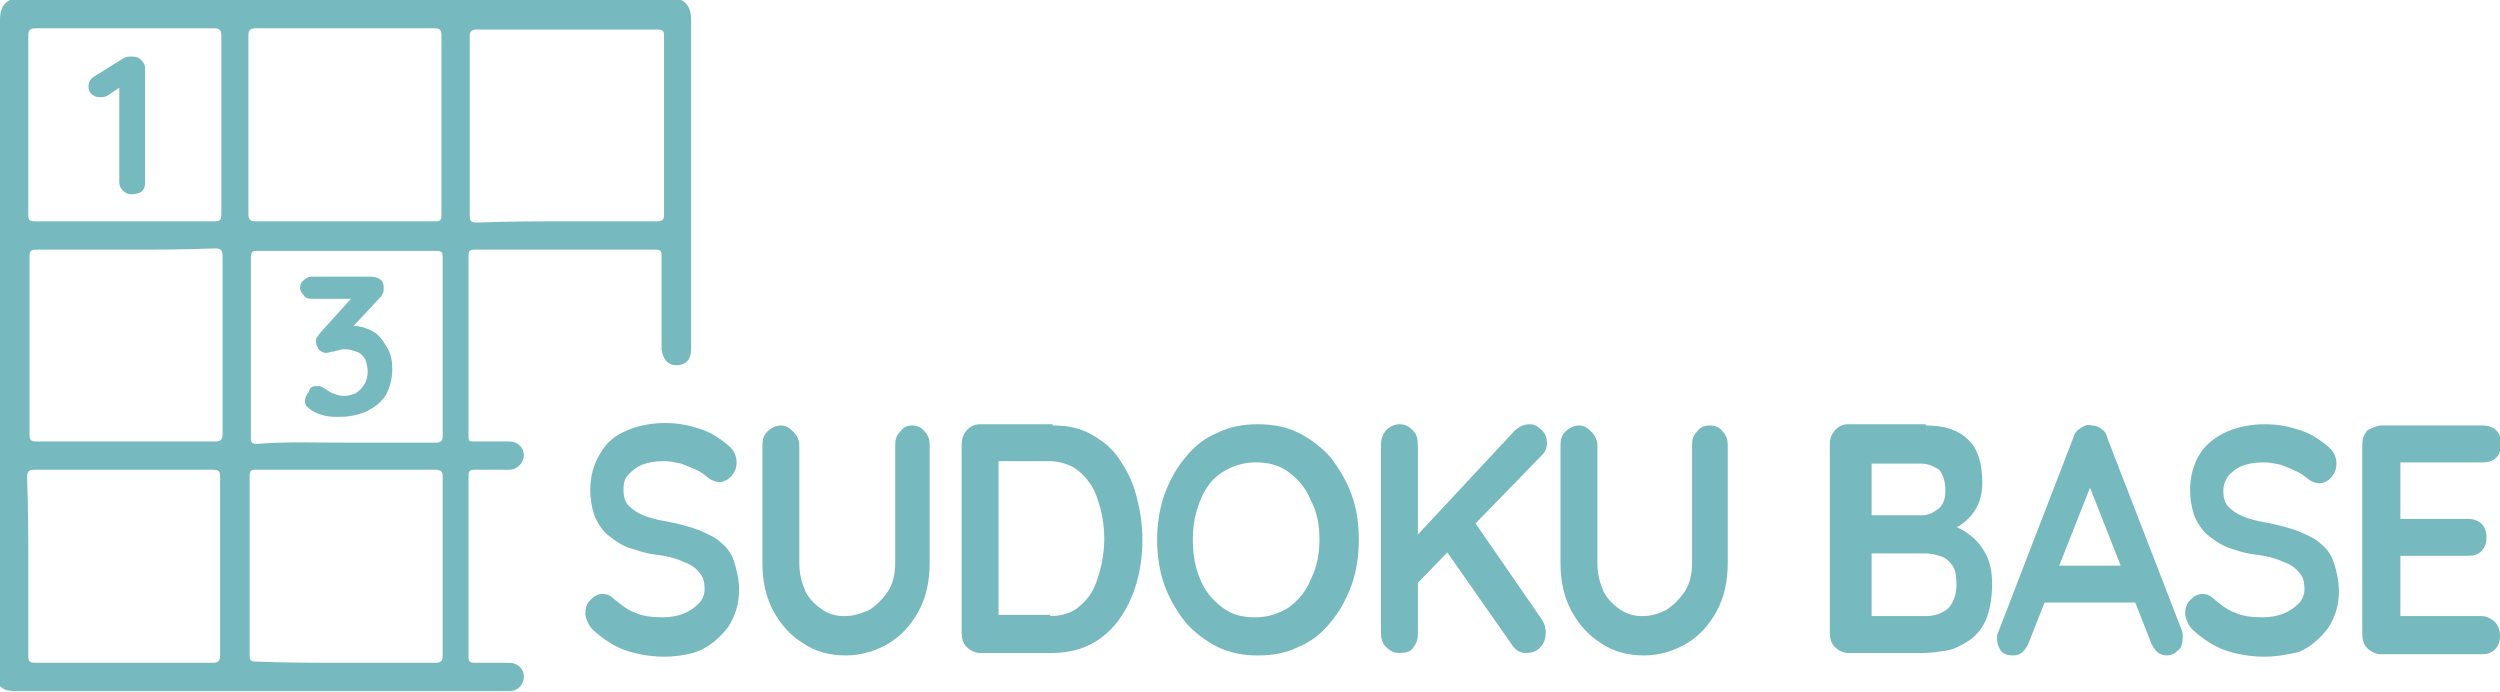 <?xml version="1.0" encoding="utf-8"?>
<!-- Generator: Adobe Illustrator 21.1.0, SVG Export Plug-In . SVG Version: 6.00 Build 0)  -->
<svg version="1.1" id="Layer_1" xmlns="http://www.w3.org/2000/svg" xmlns:xlink="http://www.w3.org/1999/xlink" x="0px" y="0px"
	 viewBox="0 0 203.3 56.3" style="enable-background:new 0 0 203.3 56.3;" xml:space="preserve">
<style type="text/css">
	.st0{fill:#76B9BE;}
</style>
<g>
	<path class="st0" d="M28.1,36c2.4,0,4.9,0,7.3,0c0.4,0,0.6-0.1,0.6-0.5c0-4.9,0-9.7,0-14.6c0-0.4-0.1-0.5-0.5-0.5
		c-4.9,0-9.7,0-14.6,0c-0.4,0-0.5,0.1-0.5,0.6c0,4.9,0,9.7,0,14.6c0,0.4,0.1,0.5,0.5,0.5C23.3,35.9,25.7,36,28.1,36 M10.1,18
		c2.4,0,4.9,0,7.3,0c0.5,0,0.6-0.1,0.6-0.6c0-4.8,0-9.7,0-14.5c0-0.5-0.2-0.6-0.6-0.6c-4.8,0-9.7,0-14.5,0c-0.4,0-0.6,0.1-0.6,0.6
		c0,4.9,0,9.7,0,14.6c0,0.4,0.1,0.5,0.6,0.5C5.3,18,7.7,18,10.1,18 M28.1,53.9c2.4,0,4.9,0,7.3,0c0.4,0,0.6-0.1,0.6-0.6
		c0-4.8,0-9.7,0-14.5c0-0.4-0.1-0.6-0.6-0.6c-4.9,0-9.7,0-14.6,0c-0.4,0-0.5,0.1-0.5,0.5c0,4.9,0,9.7,0,14.6c0,0.4,0.1,0.5,0.5,0.5
		C23.3,53.9,25.7,53.9,28.1,53.9 M2.3,46.1c0,2.4,0,4.8,0,7.2c0,0.5,0.1,0.6,0.6,0.6c4.8,0,9.6,0,14.4,0c0.4,0,0.6-0.1,0.6-0.6
		c0-4.8,0-9.7,0-14.5c0-0.5-0.1-0.6-0.6-0.6c-4.8,0-9.7,0-14.5,0c-0.5,0-0.6,0.2-0.6,0.6C2.3,41.3,2.3,43.7,2.3,46.1 M10.2,20.3
		c-2.4,0-4.8,0-7.2,0c-0.5,0-0.6,0.1-0.6,0.6c0,4.8,0,9.6,0,14.4c0,0.5,0.1,0.6,0.6,0.6c4.8,0,9.7,0,14.5,0c0.4,0,0.6-0.1,0.6-0.6
		c0-4.8,0-9.7,0-14.5c0-0.5-0.2-0.6-0.6-0.6C15,20.3,12.6,20.3,10.2,20.3 M46.1,18c2.4,0,4.9,0,7.3,0c0.4,0,0.6-0.1,0.6-0.5
		c0-4.9,0-9.7,0-14.6c0-0.4-0.1-0.5-0.6-0.5c-4.9,0-9.7,0-14.6,0c-0.5,0-0.6,0.2-0.6,0.6c0,4.8,0,9.7,0,14.5c0,0.5,0.1,0.6,0.6,0.6
		C41.3,18,43.7,18,46.1,18 M28.1,18c2.4,0,4.9,0,7.3,0c0.4,0,0.5-0.1,0.5-0.5c0-4.9,0-9.7,0-14.6c0-0.4-0.1-0.6-0.5-0.6
		c-4.9,0-9.7,0-14.6,0c-0.4,0-0.6,0.1-0.6,0.6c0,4.8,0,9.7,0,14.5c0,0.4,0.1,0.6,0.6,0.6C23.3,18,25.7,18,28.1,18 M0.8,0h54.6
		c0.6,0.3,0.8,0.9,0.8,1.6c0,2.8,0,5.6,0,8.5c0,4.4,0,13.9,0,18.3c0,0.8-0.4,1.3-1.2,1.3c-0.7,0-1.1-0.5-1.2-1.3c0-0.8,0-6.8,0-7.6
		c0-0.4-0.1-0.5-0.5-0.5c-4.9,0-9.8,0-14.7,0c-0.4,0-0.5,0.1-0.5,0.5c0,4.9,0,9.8,0,14.7c0,0.4,0.1,0.4,0.5,0.4c0.7,0,1.4,0,2.2,0
		c0.2,0,0.4,0,0.6,0c0.7,0,1.2,0.5,1.2,1.1c0,0.6-0.5,1.2-1.2,1.2c-0.9,0-1.9,0-2.8,0c-0.4,0-0.5,0.1-0.5,0.5c0,4.9,0,9.8,0,14.7
		c0,0.4,0.1,0.5,0.5,0.5c0.9,0,1.9,0,2.8,0c0.7,0,1.2,0.5,1.2,1.1c0,0.6-0.4,1.2-1.2,1.2c-0.2,0-0.3,0-0.5,0c-13.2,0-26.4,0-39.6,0
		c-1.2,0-1.6-0.4-1.6-1.6C0,37,0,19.3,0,1.6C0,0.9,0.2,0.3,0.8,0"/>
	<path class="st0" d="M54,53.4c-1.1,0-2.2-0.2-3.1-0.5c-0.9-0.3-1.8-0.9-2.6-1.6c-0.2-0.2-0.4-0.4-0.5-0.7c-0.1-0.2-0.2-0.5-0.2-0.7
		c0-0.4,0.1-0.8,0.4-1.1c0.3-0.3,0.6-0.5,1-0.5c0.3,0,0.6,0.1,0.8,0.3c0.6,0.5,1.2,1,1.8,1.2c0.6,0.3,1.4,0.4,2.3,0.4
		c0.6,0,1.2-0.1,1.7-0.3c0.5-0.2,0.9-0.5,1.2-0.8c0.3-0.3,0.5-0.7,0.5-1.2c0-0.5-0.1-1-0.4-1.3c-0.3-0.4-0.7-0.7-1.3-0.9
		c-0.6-0.3-1.4-0.5-2.3-0.6c-0.9-0.1-1.6-0.4-2.3-0.6c-0.7-0.3-1.2-0.7-1.7-1.1c-0.4-0.4-0.8-1-1-1.6c-0.2-0.6-0.3-1.3-0.3-2
		c0-1.1,0.3-2.1,0.8-2.9C49.3,36,50,35.4,51,35c0.9-0.4,2-0.6,3.1-0.6c1.1,0,2,0.2,2.9,0.5c0.9,0.3,1.6,0.8,2.2,1.3
		c0.5,0.4,0.7,0.9,0.7,1.4c0,0.4-0.1,0.7-0.4,1.1c-0.3,0.3-0.6,0.5-1,0.5c-0.2,0-0.5-0.1-0.7-0.2c-0.3-0.2-0.6-0.5-1-0.7
		c-0.4-0.2-0.9-0.4-1.4-0.6c-0.5-0.1-0.9-0.2-1.4-0.2c-0.7,0-1.3,0.1-1.8,0.3c-0.5,0.2-0.8,0.5-1.1,0.8s-0.4,0.7-0.4,1.2
		c0,0.5,0.1,1,0.4,1.3c0.3,0.3,0.7,0.6,1.2,0.8c0.5,0.2,1.2,0.4,1.9,0.5c1,0.2,1.8,0.4,2.6,0.7c0.7,0.3,1.4,0.6,1.8,1
		c0.5,0.4,0.9,0.9,1.1,1.6c0.2,0.6,0.4,1.4,0.4,2.3c0,1.1-0.3,2.1-0.9,3c-0.6,0.8-1.4,1.5-2.3,1.9C56.2,53.2,55.1,53.4,54,53.4"/>
	<path class="st0" d="M74.2,34.6c0.4,0,0.8,0.2,1,0.5c0.3,0.3,0.4,0.7,0.4,1.1v9.6c0,1.5-0.3,2.8-0.9,3.9c-0.6,1.1-1.4,2-2.4,2.6
		c-1,0.6-2.2,1-3.5,1c-1.3,0-2.5-0.3-3.5-1c-1-0.6-1.8-1.5-2.4-2.6s-0.9-2.4-0.9-3.9v-9.6c0-0.5,0.1-0.8,0.4-1.1
		c0.3-0.3,0.7-0.5,1.1-0.5c0.4,0,0.7,0.2,1,0.5c0.3,0.3,0.5,0.7,0.5,1.1v9.6c0,0.9,0.2,1.6,0.5,2.3c0.3,0.6,0.8,1.1,1.4,1.5
		c0.6,0.4,1.2,0.5,1.8,0.5c0.7,0,1.3-0.2,2-0.5c0.6-0.4,1.1-0.9,1.5-1.5c0.4-0.6,0.6-1.4,0.6-2.3v-9.6c0-0.5,0.1-0.8,0.4-1.1
		C73.5,34.7,73.8,34.6,74.2,34.6"/>
	<path class="st0" d="M85.4,50.1c1,0,1.9-0.3,2.5-0.9c0.7-0.6,1.1-1.3,1.4-2.3c0.3-0.9,0.5-2,0.5-3.1c0-0.8-0.1-1.6-0.3-2.4
		c-0.2-0.7-0.4-1.4-0.8-2c-0.4-0.6-0.8-1-1.4-1.4c-0.6-0.3-1.2-0.5-2-0.5h-4.3l0.2-0.2v13l-0.1-0.3H85.4z M85.6,34.6
		c1.2,0,2.2,0.2,3.1,0.7c0.9,0.5,1.7,1.1,2.3,2c0.6,0.9,1.1,1.8,1.4,3c0.3,1.1,0.5,2.3,0.5,3.6c0,1.7-0.3,3.3-0.9,4.7
		s-1.4,2.5-2.5,3.3c-1.1,0.8-2.4,1.2-4,1.2h-5.8c-0.4,0-0.8-0.2-1.1-0.5c-0.3-0.3-0.4-0.7-0.4-1.2V36.2c0-0.5,0.1-0.8,0.4-1.2
		c0.3-0.3,0.6-0.5,1.1-0.5H85.6z"/>
	<path class="st0" d="M107.3,43.9c0-1.2-0.2-2.3-0.7-3.2c-0.4-1-1-1.7-1.8-2.3s-1.7-0.8-2.7-0.8c-1,0-1.9,0.3-2.7,0.8
		s-1.4,1.3-1.8,2.3c-0.4,1-0.6,2-0.6,3.2c0,1.2,0.2,2.3,0.6,3.2c0.4,1,1,1.7,1.8,2.3c0.8,0.6,1.6,0.8,2.7,0.8c1,0,1.9-0.3,2.7-0.8
		c0.8-0.6,1.4-1.3,1.8-2.3C107.1,46.1,107.3,45,107.3,43.9 M110.5,43.9c0,1.3-0.2,2.6-0.6,3.7c-0.4,1.1-1,2.2-1.7,3
		c-0.7,0.9-1.6,1.6-2.6,2c-1,0.5-2.1,0.7-3.3,0.7c-1.2,0-2.3-0.2-3.3-0.7c-1-0.5-1.9-1.2-2.6-2c-0.7-0.9-1.3-1.9-1.7-3
		c-0.4-1.1-0.6-2.4-0.6-3.7s0.2-2.6,0.6-3.7c0.4-1.1,1-2.2,1.7-3c0.7-0.9,1.6-1.6,2.6-2c1-0.5,2.1-0.7,3.3-0.7
		c1.2,0,2.3,0.2,3.3,0.7c1,0.5,1.9,1.2,2.6,2c0.7,0.9,1.3,1.9,1.7,3C110.3,41.3,110.5,42.5,110.5,43.9"/>
	<path class="st0" d="M124.1,53.1c-0.5,0-0.8-0.2-1.1-0.6l-5.6-8l2.2-2.5l5.8,8.4c0.2,0.3,0.3,0.7,0.3,1.1c0,0.5-0.2,0.9-0.5,1.2
		C124.9,53,124.5,53.1,124.1,53.1 M124.4,34.5c0.4,0,0.7,0.2,1,0.5c0.3,0.3,0.4,0.7,0.4,1c0,0.4-0.1,0.7-0.4,1L115,47.7l-0.1-3.8
		l8.2-8.8C123.5,34.7,123.9,34.5,124.4,34.5 M113.8,53.1c-0.5,0-0.8-0.2-1.1-0.5c-0.3-0.3-0.4-0.7-0.4-1.2V36.2
		c0-0.5,0.1-0.8,0.4-1.2c0.3-0.3,0.7-0.5,1.1-0.5c0.5,0,0.8,0.2,1.1,0.5c0.3,0.3,0.4,0.7,0.4,1.2v15.3c0,0.5-0.1,0.8-0.4,1.2
		C114.7,53,114.3,53.1,113.8,53.1"/>
	<path class="st0" d="M139.1,34.6c0.4,0,0.8,0.2,1,0.5c0.3,0.3,0.4,0.7,0.4,1.1v9.6c0,1.5-0.3,2.8-0.9,3.9c-0.6,1.1-1.4,2-2.4,2.6
		c-1,0.6-2.2,1-3.5,1c-1.3,0-2.5-0.3-3.5-1c-1-0.6-1.8-1.5-2.4-2.6c-0.6-1.1-0.9-2.4-0.9-3.9v-9.6c0-0.5,0.1-0.8,0.4-1.1
		c0.3-0.3,0.7-0.5,1.1-0.5c0.4,0,0.7,0.2,1,0.5c0.3,0.3,0.5,0.7,0.5,1.1v9.6c0,0.9,0.2,1.6,0.5,2.3c0.3,0.6,0.8,1.1,1.4,1.5
		c0.6,0.4,1.2,0.5,1.8,0.5c0.7,0,1.3-0.2,1.9-0.5c0.6-0.4,1.1-0.9,1.5-1.5c0.4-0.6,0.6-1.4,0.6-2.3v-9.6c0-0.5,0.1-0.8,0.4-1.1
		C138.3,34.7,138.6,34.6,139.1,34.6"/>
	<path class="st0" d="M156.4,45H152l0.2-0.2v5.6l-0.2-0.3h4.6c0.7,0,1.3-0.2,1.8-0.6c0.4-0.4,0.7-1.1,0.7-1.9c0-0.8-0.1-1.4-0.4-1.7
		c-0.3-0.4-0.6-0.6-1-0.7C157.1,45,156.7,45,156.4,45 M156.2,37.7h-4.3l0.3-0.4v4.8l-0.3-0.2h4.4c0.5,0,0.9-0.2,1.3-0.5
		c0.4-0.3,0.6-0.8,0.6-1.5c0-0.8-0.2-1.3-0.5-1.7C157.2,37.9,156.8,37.7,156.2,37.7 M156.6,34.6c1.6,0,2.7,0.4,3.5,1.2
		c0.8,0.8,1.1,2,1.1,3.5c0,0.8-0.2,1.6-0.6,2.2c-0.4,0.6-0.9,1.1-1.7,1.5c-0.7,0.3-1.6,0.5-2.7,0.5l0.1-1.2c0.5,0,1.1,0.1,1.7,0.2
		c0.6,0.1,1.3,0.4,1.9,0.8c0.6,0.4,1.1,0.9,1.5,1.6c0.4,0.7,0.6,1.5,0.6,2.6c0,1.2-0.2,2.1-0.5,2.9c-0.3,0.7-0.8,1.3-1.4,1.7
		c-0.6,0.4-1.2,0.7-1.8,0.8c-0.6,0.1-1.3,0.2-1.9,0.2h-6.1c-0.4,0-0.8-0.2-1.1-0.5c-0.3-0.3-0.4-0.7-0.4-1.2V36.2
		c0-0.5,0.1-0.8,0.4-1.2c0.3-0.3,0.6-0.5,1.1-0.5H156.6z"/>
	<path class="st0" d="M165.8,49l1.3-3h6.6l0.5,3H165.8z M170.3,38.8L165,52.2c-0.1,0.3-0.3,0.6-0.5,0.8c-0.2,0.2-0.5,0.3-0.8,0.3
		c-0.4,0-0.8-0.1-1-0.4c-0.2-0.3-0.3-0.6-0.3-1c0-0.2,0-0.3,0.1-0.5l6.1-15.8c0.1-0.4,0.3-0.6,0.6-0.8c0.3-0.2,0.6-0.3,0.9-0.2
		c0.3,0,0.6,0.1,0.8,0.3c0.3,0.2,0.4,0.4,0.5,0.8l6,15.5c0.1,0.2,0.1,0.4,0.1,0.6c0,0.5-0.1,0.9-0.4,1.1c-0.3,0.3-0.6,0.4-0.9,0.4
		c-0.3,0-0.6-0.1-0.8-0.3c-0.2-0.2-0.4-0.5-0.5-0.8l-5.2-13.2L170.3,38.8z"/>
	<path class="st0" d="M184.1,53.4c-1.1,0-2.2-0.2-3.1-0.5c-0.9-0.3-1.8-0.9-2.6-1.6c-0.2-0.2-0.4-0.4-0.5-0.7
		c-0.1-0.2-0.2-0.5-0.2-0.7c0-0.4,0.1-0.8,0.4-1.1c0.3-0.3,0.6-0.5,1-0.5c0.3,0,0.6,0.1,0.8,0.3c0.6,0.5,1.2,1,1.8,1.2
		c0.6,0.3,1.4,0.4,2.3,0.4c0.6,0,1.2-0.1,1.7-0.3c0.5-0.2,0.9-0.5,1.2-0.8c0.3-0.3,0.5-0.7,0.5-1.2c0-0.5-0.1-1-0.4-1.3
		c-0.3-0.4-0.7-0.7-1.3-0.9c-0.6-0.3-1.4-0.5-2.3-0.6c-0.9-0.1-1.7-0.4-2.3-0.6c-0.7-0.3-1.2-0.7-1.7-1.1c-0.4-0.4-0.8-1-1-1.6
		c-0.2-0.6-0.3-1.3-0.3-2c0-1.1,0.3-2.1,0.8-2.9c0.5-0.8,1.3-1.4,2.2-1.8c0.9-0.4,2-0.6,3.1-0.6c1.1,0,2,0.2,2.9,0.5
		c0.9,0.3,1.6,0.8,2.2,1.3c0.5,0.4,0.7,0.9,0.7,1.4c0,0.4-0.1,0.7-0.4,1.1c-0.3,0.3-0.6,0.5-1,0.5c-0.2,0-0.5-0.1-0.7-0.2
		c-0.3-0.2-0.6-0.5-1-0.7c-0.4-0.2-0.9-0.4-1.4-0.6c-0.5-0.1-0.9-0.2-1.4-0.2c-0.7,0-1.3,0.1-1.8,0.3c-0.5,0.2-0.8,0.5-1.1,0.8
		c-0.2,0.3-0.4,0.7-0.4,1.2c0,0.5,0.1,1,0.4,1.3c0.3,0.3,0.7,0.6,1.2,0.8c0.5,0.2,1.2,0.4,1.9,0.5c1,0.2,1.8,0.4,2.6,0.7
		c0.7,0.3,1.4,0.6,1.8,1c0.5,0.4,0.9,0.9,1.1,1.6c0.2,0.6,0.4,1.4,0.4,2.3c0,1.1-0.3,2.1-0.9,3c-0.6,0.8-1.4,1.5-2.3,1.9
		C186.2,53.2,185.2,53.4,184.1,53.4"/>
	<path class="st0" d="M193.7,34.6h8.2c0.4,0,0.8,0.1,1.1,0.4s0.4,0.7,0.4,1.1c0,0.4-0.1,0.8-0.4,1.1c-0.3,0.3-0.6,0.4-1.1,0.4H195
		l0.2-0.4v5.2l-0.2-0.2h5.7c0.4,0,0.8,0.1,1.1,0.4s0.4,0.7,0.4,1.1c0,0.4-0.1,0.8-0.4,1.1c-0.3,0.3-0.6,0.4-1.1,0.4h-5.6l0.1-0.2
		v5.3l-0.2-0.2h6.8c0.4,0,0.8,0.2,1.1,0.5c0.3,0.3,0.4,0.7,0.4,1.1c0,0.4-0.1,0.8-0.4,1.1c-0.3,0.3-0.6,0.4-1.1,0.4h-8.2
		c-0.4,0-0.8-0.2-1.1-0.5c-0.3-0.3-0.4-0.7-0.4-1.2V36.2c0-0.5,0.1-0.8,0.4-1.2C192.9,34.8,193.3,34.6,193.7,34.6"/>
	<path class="st0" d="M10.7,15.8c-0.3,0-0.5-0.1-0.7-0.3c-0.2-0.2-0.3-0.4-0.3-0.7V6.7L9.9,7L8.7,7.8C8.5,7.9,8.3,7.9,8.1,7.9
		c-0.3,0-0.5-0.1-0.7-0.3S7.2,7.2,7.2,7c0-0.4,0.2-0.6,0.5-0.8l2.4-1.5c0.2-0.1,0.4-0.1,0.7-0.1c0.3,0,0.5,0.1,0.7,0.3
		c0.2,0.2,0.3,0.4,0.3,0.7v9.3c0,0.3-0.1,0.5-0.3,0.7C11.3,15.7,11,15.8,10.7,15.8"/>
	<path class="st0" d="M25.7,31.4c0.1,0,0.2,0,0.3,0c0.1,0,0.2,0.1,0.4,0.2c0.2,0.1,0.4,0.3,0.7,0.4c0.3,0.1,0.5,0.2,0.9,0.2
		c0.3,0,0.6-0.1,0.9-0.2c0.3-0.2,0.5-0.4,0.7-0.7c0.2-0.3,0.3-0.7,0.3-1.1c0-0.4-0.1-0.7-0.2-1c-0.2-0.3-0.4-0.5-0.7-0.6
		c-0.3-0.1-0.6-0.2-0.9-0.2c-0.2,0-0.4,0-0.6,0.1c-0.2,0-0.3,0.1-0.5,0.1c-0.1,0-0.3,0.1-0.5,0.1c-0.2,0-0.4-0.1-0.6-0.3
		c-0.1-0.2-0.2-0.4-0.2-0.6c0-0.2,0-0.3,0.1-0.4c0.1-0.1,0.1-0.2,0.3-0.4l2.8-3.1l0.4,0.4h-4c-0.3,0-0.5-0.1-0.6-0.3
		c-0.2-0.2-0.3-0.4-0.3-0.6c0-0.2,0.1-0.5,0.3-0.6c0.2-0.2,0.4-0.3,0.6-0.3h4.9c0.3,0,0.6,0.1,0.8,0.3c0.2,0.2,0.2,0.4,0.2,0.7
		c0,0.1,0,0.3-0.1,0.4S31.1,24,31,24.1l-2.9,3.1l-0.4-0.5c0.1-0.1,0.3-0.1,0.5-0.1c0.2,0,0.4-0.1,0.5-0.1c0.6,0,1.2,0.2,1.7,0.5
		c0.5,0.3,0.8,0.8,1.1,1.3c0.3,0.5,0.4,1.1,0.4,1.7c0,0.8-0.2,1.5-0.5,2.1c-0.4,0.6-0.9,1-1.5,1.3c-0.6,0.3-1.4,0.5-2.3,0.5
		c-0.4,0-0.8,0-1.2-0.1c-0.4-0.1-0.7-0.2-1-0.4c-0.2-0.1-0.4-0.3-0.5-0.4c-0.1-0.2-0.1-0.3-0.1-0.4c0-0.2,0.1-0.5,0.3-0.7
		C25.2,31.5,25.4,31.4,25.7,31.4"/>
</g>
</svg>

